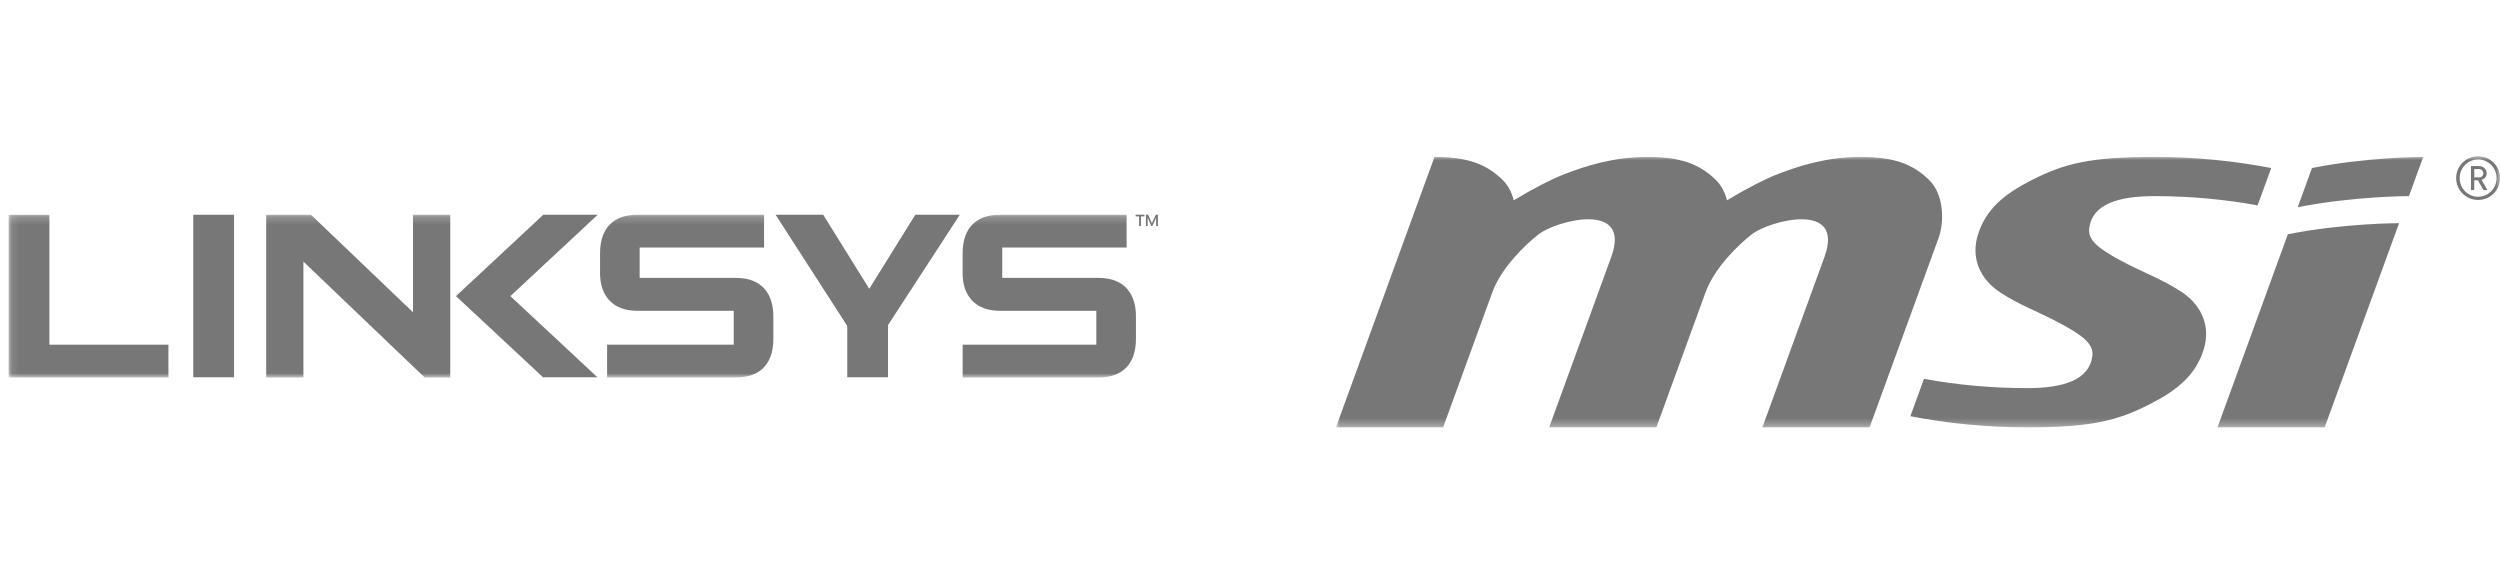 <svg xmlns="http://www.w3.org/2000/svg" xmlns:xlink="http://www.w3.org/1999/xlink" width="320" height="75" viewBox="0 0 320 75">
  <defs>
    <polygon id="partner_logos_03-a" points=".105 .004 147.214 .004 147.214 20.806 .105 20.806"/>
    <polygon id="partner_logos_03-c" points="0 0 149.006 0 149.006 34.7 0 34.7"/>
  </defs>
  <g fill="none" fill-rule="evenodd">
    <g transform="matrix(1 0 0 -1 1 49.414)">
      <polygon fill="#777" fill-rule="nonzero" points="17.95 21.354 12.061 11.874 6.165 21.354 .074 21.354 9.244 7.119 9.244 .557 14.463 .557 14.463 7.239 23.648 21.354" transform="translate(98.205 .57)"/>
      <polygon fill="#777" fill-rule="nonzero" points="11.285 21.354 .107 10.941 11.248 .557 18.209 .557 7.069 10.941 18.246 21.354" transform="translate(57.257 .57)"/>
      <polygon fill="#777" fill-rule="nonzero" points="23.739 21.924 28.961 21.924 28.961 1.127 23.739 1.127"/>
      <g transform="translate(0 1.124)">
        <mask id="partner_logos_03-b" fill="#fff">
          <use xlink:href="#partner_logos_03-a"/>
        </mask>
        <g mask="url(#partner_logos_03-b)">
          <g transform="translate(0 -.187)">
            <path fill="#777" fill-rule="nonzero" d="M1.111,0 L17.619,0 C20.504,0 22.389,1.576 22.389,4.926 L22.389,7.823 C22.389,10.756 20.878,12.749 17.619,12.749 L5.278,12.749 L5.278,16.639 L21.201,16.639 L21.201,20.831 L4.936,20.831 C1.995,20.831 0.208,19.17 0.208,15.905 L0.208,13.314 C0.208,10.475 1.834,8.539 4.936,8.539 L17.32,8.539 L17.32,4.2 L1.111,4.2 L1.111,0" transform="translate(75.599 .157)"/>
            <path fill="#777" fill-rule="nonzero" d="M0.175,0 L17.584,0 C20.468,0 22.356,1.576 22.356,4.926 L22.356,7.823 C22.356,10.756 20.842,12.749 17.584,12.749 L5.241,12.749 L5.241,16.639 L21.162,16.639 L21.162,20.831 L4.899,20.831 C1.96,20.831 0.171,19.17 0.171,15.905 L0.171,13.314 C0.171,10.475 1.8,8.539 4.899,8.539 L17.284,8.539 L17.284,4.2 L0.175,4.2 L0.175,0" transform="translate(122.045 .157)"/>
            <polygon fill="#777" fill-rule="nonzero" points="0 0 20.455 0 20.455 4.2 5.218 4.2 5.218 20.831 0 20.831" transform="translate(.104 .157)"/>
            <polygon fill="#777" fill-rule="nonzero" points="0 0 4.762 0 4.762 14.833 20.285 0 23.558 0 23.558 20.831 18.792 20.831 18.792 8.346 5.729 20.831 0 20.831" transform="translate(33.075 .157)"/>
          </g>
        </g>
      </g>
      <path fill="#777" fill-rule="nonzero" d="M3.333,2.248 L3.059,2.248 L2.565,1.165 L2.557,1.165 L2.075,2.248 L1.801,2.248 L1.801,0.804 L2.019,0.804 L2.019,1.844 L2.031,1.844 L2.49,0.804 L2.616,0.804 L3.089,1.844 L3.099,1.844 L3.099,0.804 L3.333,0.804 L3.333,2.248 Z M1.613,2.031 L1.162,2.031 L1.162,0.804 L0.924,0.804 L0.924,2.031 L0.479,2.031 L0.479,2.248 L1.613,2.248 L1.613,2.031 Z" transform="translate(143.881 19.685)"/>
    </g>
    <g transform="translate(171 20)">
      <mask id="partner_logos_03-d" fill="#fff">
        <use xlink:href="#partner_logos_03-c"/>
      </mask>
      <path fill="#777" d="M146.282,1.638 L145.708,1.638 L145.708,2.71 L146.282,2.71 C146.625,2.71 146.864,2.487 146.864,2.179 C146.864,1.869 146.625,1.638 146.282,1.638 Z M146.881,4.325 L146.175,3.074 L145.708,3.074 L145.708,4.325 L145.283,4.325 L145.283,1.258 L146.327,1.258 C146.864,1.258 147.297,1.66 147.297,2.179 C147.297,2.627 147.02,2.904 146.64,3.02 L147.378,4.325 L146.881,4.325 Z M146.198,0.409 C144.891,0.409 143.838,1.482 143.838,2.795 C143.838,4.109 144.891,5.183 146.198,5.183 C147.5,5.183 148.565,4.109 148.565,2.795 C148.565,1.482 147.5,0.409 146.198,0.409 Z M146.198,5.593 C144.644,5.593 143.388,4.339 143.388,2.795 C143.388,1.251 144.644,0 146.198,0 C147.75,0 149.006,1.251 149.006,2.795 C149.006,4.339 147.75,5.593 146.198,5.593 Z M54.586,34.7 L62.531,12.892 C65.182,5.622 55.457,8.28 53.284,9.951 C51.578,11.262 48.467,14.251 47.322,17.389 L41.014,34.7 L27.294,34.7 L35.239,12.892 C37.889,5.622 28.167,8.28 25.993,9.951 C24.284,11.262 21.172,14.252 20.028,17.391 L13.721,34.7 L0,34.7 L12.615,0.086 C16.984,0.086 19.348,1.086 21.334,3.028 C22.06,3.738 22.511,4.658 22.76,5.641 C25.334,4.091 27.61,2.929 29.14,2.336 C31.994,1.223 35.537,0.084 39.908,0.086 C44.275,0.086 46.639,1.086 48.625,3.028 C49.351,3.738 49.805,4.658 50.052,5.641 C52.626,4.091 54.902,2.929 56.433,2.336 C59.285,1.223 62.831,0.084 67.199,0.086 C71.569,0.086 73.931,1.086 75.917,3.028 C77.901,4.964 77.854,8.505 77.137,10.467 L68.306,34.7 L54.586,34.7 Z M75.266,28.496 C79.551,29.273 83.966,29.679 88.473,29.679 L88.476,29.679 C93.103,29.679 96.462,28.653 96.825,25.526 C97.001,24.038 95.589,22.967 92.997,21.547 C90.033,19.919 87.542,19.107 84.968,17.391 C82.392,15.677 81.282,12.981 82.15,10.123 C83.163,6.785 85.519,4.851 89.108,3.026 C93.317,0.889 96.651,0.086 104.769,0.086 C109.88,0.086 114.879,0.575 119.718,1.507 L117.974,6.286 C113.69,5.509 109.277,5.103 104.769,5.103 C100.139,5.103 96.778,6.132 96.416,9.258 C96.242,10.749 97.652,11.82 100.246,13.24 C103.207,14.866 105.701,15.677 108.275,17.391 C110.853,19.107 111.961,21.804 111.094,24.663 C110.079,27.996 107.722,29.931 104.134,31.758 C99.926,33.897 96.59,34.7 88.476,34.7 L88.473,34.7 C83.362,34.7 78.363,34.208 73.527,33.275 L75.266,28.496 Z M124.933,1.507 L123.105,6.525 C130.268,5.103 137.344,5.103 137.344,5.103 L139.174,0.086 C139.174,0.086 132.054,0.086 124.933,1.507 Z M126.559,34.7 L136.084,8.564 C136.084,8.564 128.963,8.564 121.844,9.986 L112.839,34.7 L126.559,34.7 Z" mask="url(#partner_logos_03-d)"/>
    </g>
  </g>
</svg>
